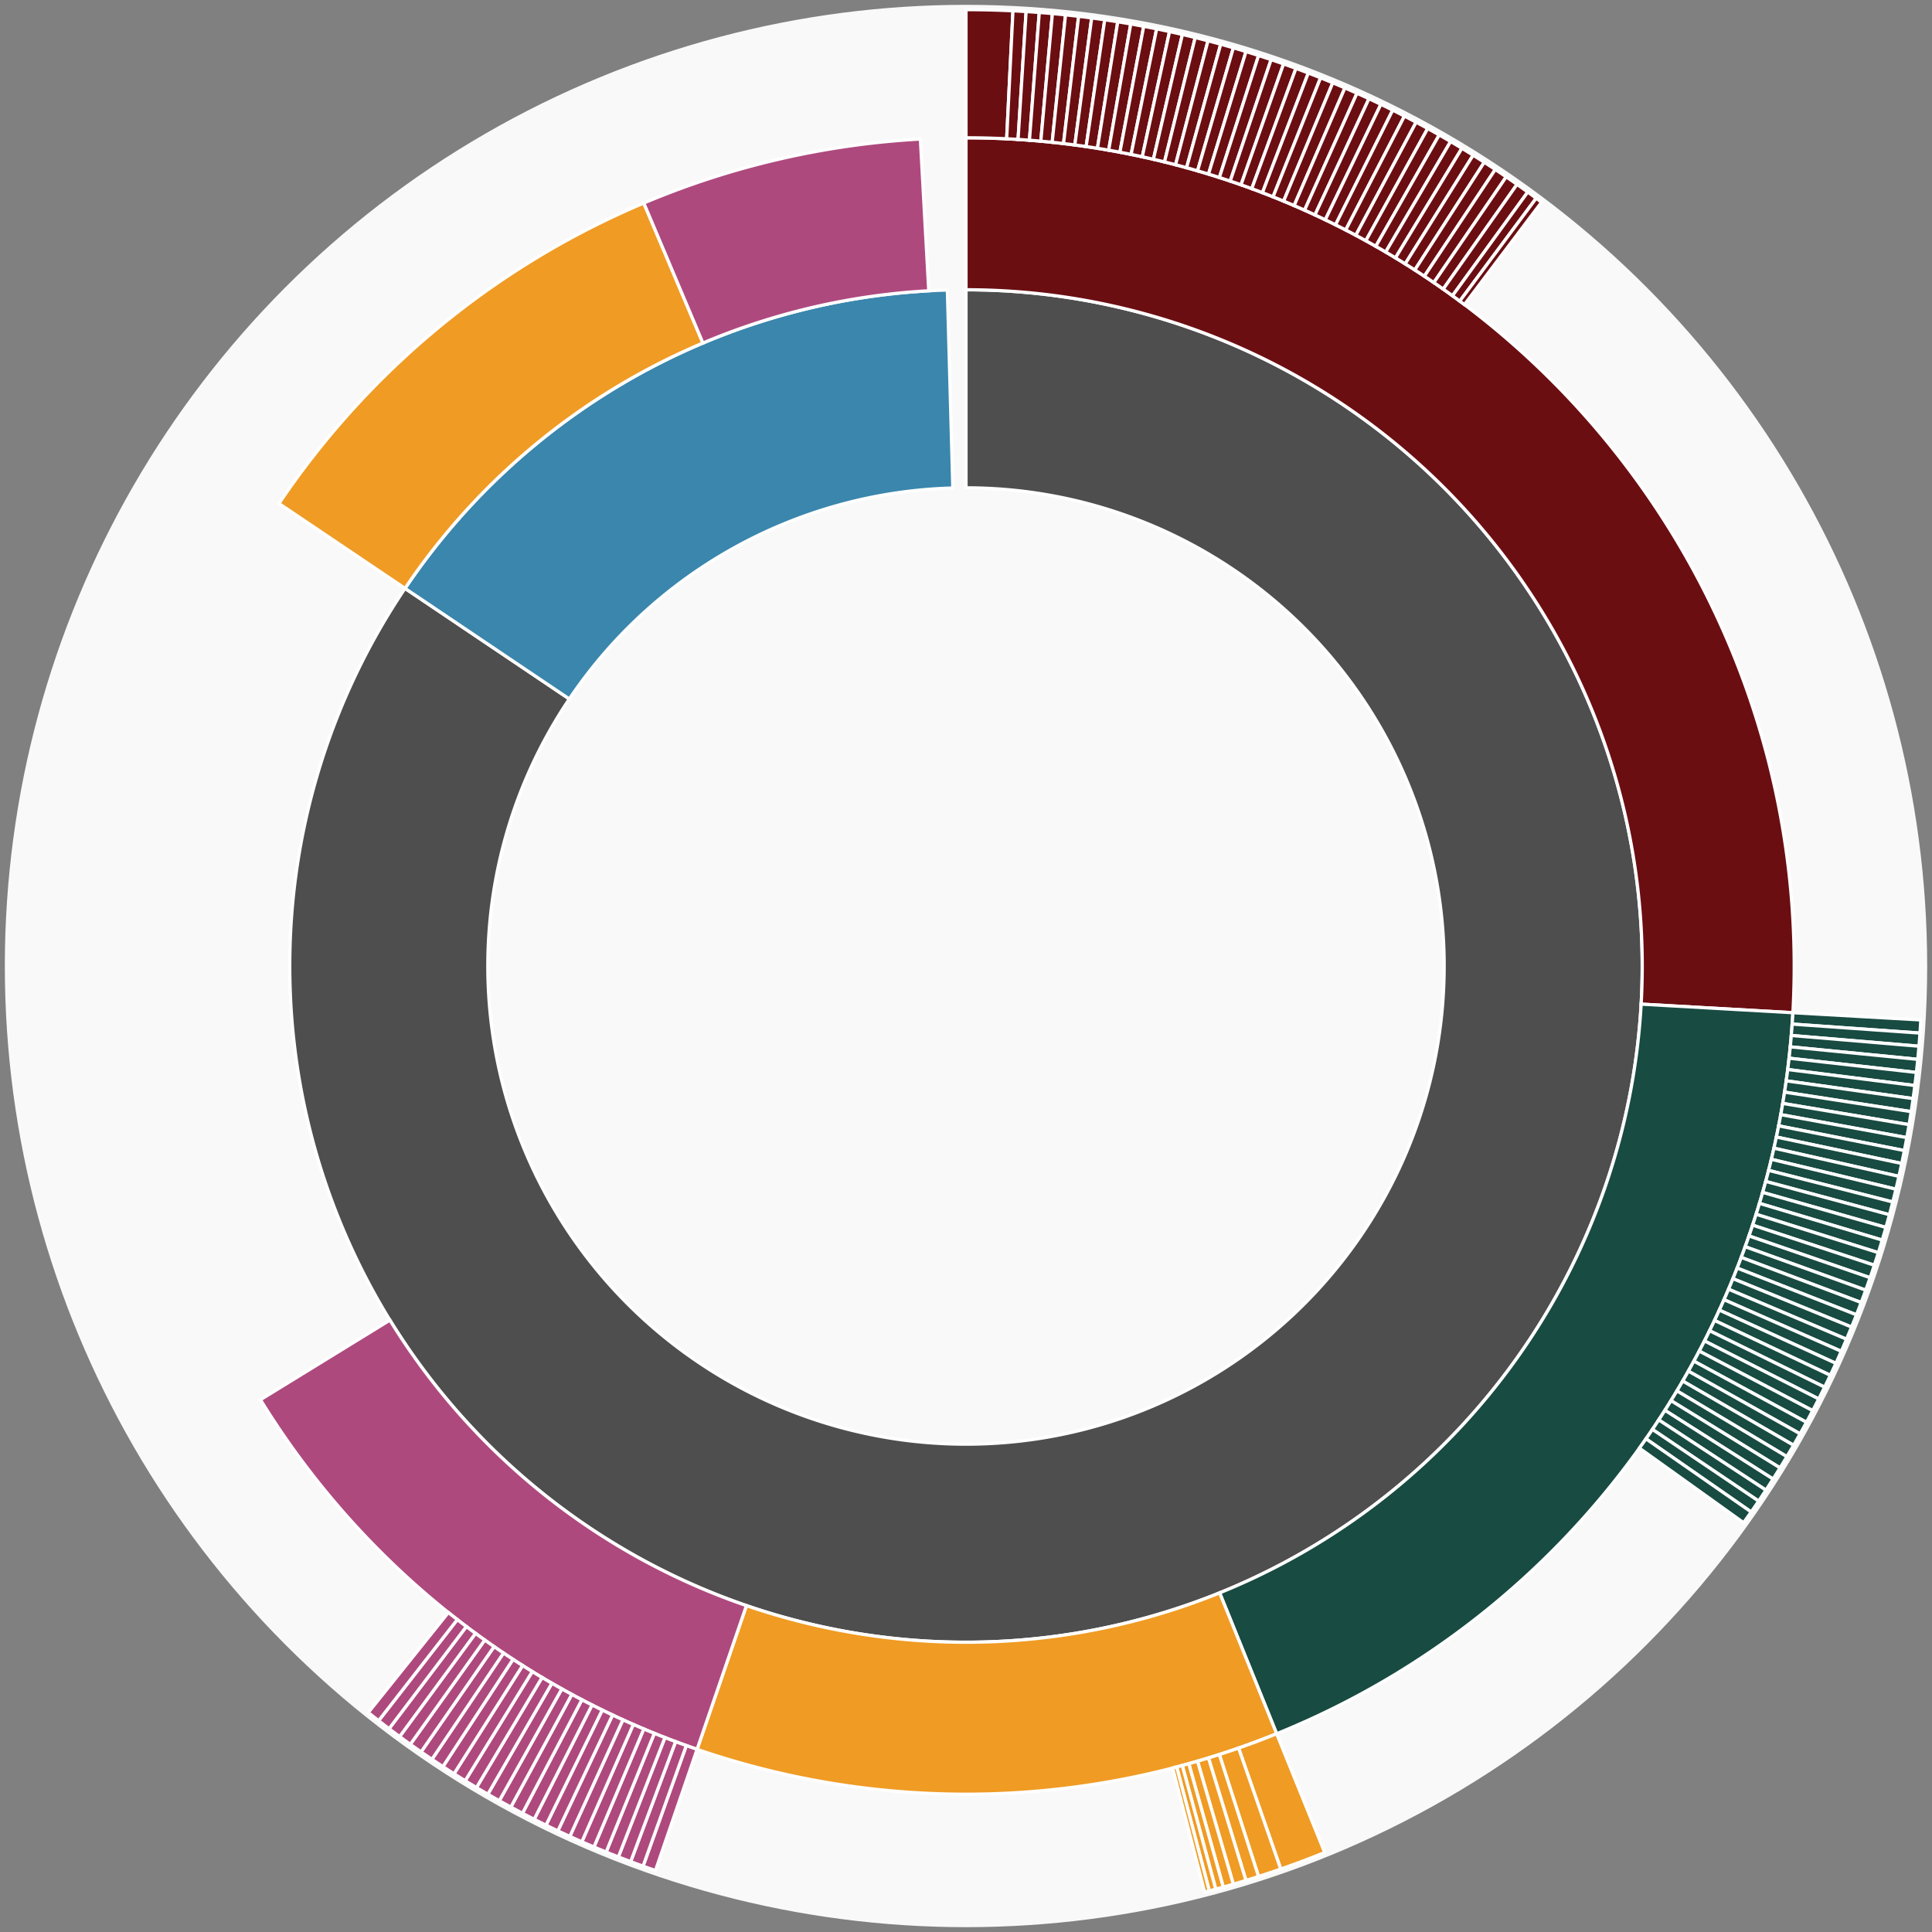 <svg xmlns="http://www.w3.org/2000/svg" width="600" height="600" id="block-7913333"><rect width="100%" height="100%" fill="#808080" stroke="none"/><g id="burst-container" transform="translate(300,300)"><data type="text/json">{"number":7913333,"totalTransactions":83,"totalFunctions":196,"totalFunctionsValue":"6.096933663088803109","totalLogs":60,"totalTokenTransfers":60,"tokens":{"0xa15c7ebe1f07caf6bff097d8a589fb8ac49ae5b3":"19125.426309343206315612","0xdac17f958d2ee523a2206206994597c13d831ec7":"5.2e-10","0xd3fb5cabd07c85395667f83d20b080642bde66c7":"0.47","0x174bfa6600bf90c885c7c01c7031389ed1461ab9":"0.58926731","0x818fc6c2ec5986bc6e2cbf00939d90556ab12ce5":"212450","0x45ed02e374aef2e4b34c04e86ad9d45891d10751":"10","0x8e766f57f7d16ca50b4a0b90b88f6468a09b0439":"39749.45","0x95a41fb80ca70306e9ecf4e51cea31bd18379c18":"250000","0xa0b86991c6218b36c1d19d4a2e9eb0ce3606eb48":"4e-10","0x37f66f68c03e8f4910aa8205a7b4b091cf2b778f":"5000000000","0xc6abf3c09341741ac6041b0b08195701bdfd460c":"168.366","0xd3ebdaea9aeac98de723f640bce4aa07e2e44192":"131","0xfc87d4f82fc5fe80a2d1692ffee872b2517c34c7":"5.4912","0xedf6568618a00c6f0908bf7758a16f76b6e04af9":"1","0x4d46335fe05ebf9d220382ae014328c0f62eb12d":"80000","0x06a6a7af298129e3a2ab396c9c06f91d3c54aba8":"1.48086e-13","0x8b0b3526b414ed5019049326544c07725a30da92":"127281.920531112465739038","0x100a6e7a8710726bc28d0213da0b4f06702ce349":"1e-15"},"totalEther":"9.904132339953178199","totalEtherTxns":42,"newContracts":["0x37f66f68c03e8f4910aa8205a7b4b091cf2b778f"],"totalNewContracts":1}</data><circle r="297" style="fill: #f9f9f9; stroke: #f9f9f9; stroke-width: 3; opacity: 1;" id="circle-base"></circle><path display="none" d="M9.093002483669097e-15,-148.5A148.5,148.5,0,1,1,-9.093002483669097e-15,148.5A148.5,148.5,0,1,1,9.093002483669097e-15,-148.5Z" fill-rule="evenodd" id="p-type-root" style="stroke: #fff; opacity: 1;"></path><path d="M1.2859447435097075e-14,-210.011A210.011,210.011,0,1,1,-174.215,-117.276L-123.188,-82.927A148.5,148.5,0,1,0,9.093002483669097e-15,-148.5Z" fill-rule="evenodd" style="fill: #4E4E4E; stroke: #fff; opacity: 1;" id="p-type-data"></path><path d="M-174.215,-117.276A210.011,210.011,0,0,1,-5.787,-209.931L-4.092,-148.444A148.5,148.5,0,0,0,-123.188,-82.927Z" fill-rule="evenodd" style="fill: #3A86AD; stroke: #fff; opacity: 1;" id="p-type-value"></path><path d="M1.5749542295064867e-14,-257.21A257.21,257.21,0,0,1,256.8,14.506L209.676,11.844A210.011,210.011,0,0,0,1.2859447435097075e-14,-210.011Z" fill-rule="evenodd" style="fill: #6B0E12; stroke: #fff; opacity: 1;" id="p-type-functions"></path><path d="M256.8,14.506A257.21,257.21,0,0,1,96.477,238.43L78.773,194.677A210.011,210.011,0,0,0,209.676,11.844Z" fill-rule="evenodd" style="fill: #184B42; stroke: #fff; opacity: 1;" id="p-type-logs"></path><path d="M96.477,238.43A257.21,257.21,0,0,1,-83.515,243.274L-68.189,198.632A210.011,210.011,0,0,0,78.773,194.677Z" fill-rule="evenodd" style="fill: #F09B24; stroke: #fff; opacity: 1;" id="p-type-ether"></path><path d="M-83.515,243.274A257.21,257.21,0,0,1,-219.121,134.695L-178.912,109.978A210.011,210.011,0,0,0,-68.189,198.632Z" fill-rule="evenodd" style="fill: #AE497E; stroke: #fff; opacity: 1;" id="p-type-tokenTransfers"></path><path d="M-213.369,-143.633A257.21,257.21,0,0,1,-100.065,-236.947L-81.703,-193.466A210.011,210.011,0,0,0,-174.215,-117.276Z" fill-rule="evenodd" style="fill: #F09B24; stroke: #fff; opacity: 1;" id="p-type-ether"></path><path d="M-100.065,-236.947A257.21,257.21,0,0,1,-14.169,-256.819L-11.569,-209.692A210.011,210.011,0,0,0,-81.703,-193.466Z" fill-rule="evenodd" style="fill: #AE497E; stroke: #fff; opacity: 1;" id="p-type-tokenTransfers"></path><path d="M1.8186004967338195e-14,-297A297,297,0,0,1,14.584,-296.642L12.63,-256.899A257.21,257.21,0,0,0,1.5749542295064867e-14,-257.21Z" fill-rule="evenodd" style="fill: #6B0E12; stroke: #fff; opacity: 1;" id="p-type-functions"></path><path d="M14.584,-296.642A297,297,0,0,1,18.67,-296.413L16.169,-256.701A257.21,257.21,0,0,0,12.63,-256.899Z" fill-rule="evenodd" style="fill: #6B0E12; stroke: #fff; opacity: 1;" id="p-type-functions"></path><path d="M18.67,-296.413A297,297,0,0,1,22.752,-296.127L19.704,-256.454A257.21,257.21,0,0,0,16.169,-256.701Z" fill-rule="evenodd" style="fill: #6B0E12; stroke: #fff; opacity: 1;" id="p-type-functions"></path><path d="M22.752,-296.127A297,297,0,0,1,26.83,-295.786L23.236,-256.158A257.21,257.21,0,0,0,19.704,-256.454Z" fill-rule="evenodd" style="fill: #6B0E12; stroke: #fff; opacity: 1;" id="p-type-functions"></path><path d="M26.83,-295.786A297,297,0,0,1,30.903,-295.388L26.763,-255.813A257.21,257.21,0,0,0,23.236,-256.158Z" fill-rule="evenodd" style="fill: #6B0E12; stroke: #fff; opacity: 1;" id="p-type-functions"></path><path d="M30.903,-295.388A297,297,0,0,1,34.97,-294.934L30.285,-255.42A257.21,257.21,0,0,0,26.763,-255.813Z" fill-rule="evenodd" style="fill: #6B0E12; stroke: #fff; opacity: 1;" id="p-type-functions"></path><path d="M34.97,-294.934A297,297,0,0,1,39.031,-294.424L33.802,-254.979A257.21,257.21,0,0,0,30.285,-255.42Z" fill-rule="evenodd" style="fill: #6B0E12; stroke: #fff; opacity: 1;" id="p-type-functions"></path><path d="M39.031,-294.424A297,297,0,0,1,43.084,-293.858L37.312,-254.489A257.21,257.21,0,0,0,33.802,-254.979Z" fill-rule="evenodd" style="fill: #6B0E12; stroke: #fff; opacity: 1;" id="p-type-functions"></path><path d="M43.084,-293.858A297,297,0,0,1,47.129,-293.237L40.815,-253.951A257.21,257.21,0,0,0,37.312,-254.489Z" fill-rule="evenodd" style="fill: #6B0E12; stroke: #fff; opacity: 1;" id="p-type-functions"></path><path d="M47.129,-293.237A297,297,0,0,1,51.165,-292.56L44.31,-253.364A257.21,257.21,0,0,0,40.815,-253.951Z" fill-rule="evenodd" style="fill: #6B0E12; stroke: #fff; opacity: 1;" id="p-type-functions"></path><path d="M51.165,-292.56A297,297,0,0,1,55.191,-291.827L47.797,-252.73A257.21,257.21,0,0,0,44.31,-253.364Z" fill-rule="evenodd" style="fill: #6B0E12; stroke: #fff; opacity: 1;" id="p-type-functions"></path><path d="M55.191,-291.827A297,297,0,0,1,59.207,-291.039L51.274,-252.047A257.21,257.21,0,0,0,47.797,-252.73Z" fill-rule="evenodd" style="fill: #6B0E12; stroke: #fff; opacity: 1;" id="p-type-functions"></path><path d="M59.207,-291.039A297,297,0,0,1,63.211,-290.195L54.742,-251.317A257.21,257.21,0,0,0,51.274,-252.047Z" fill-rule="evenodd" style="fill: #6B0E12; stroke: #fff; opacity: 1;" id="p-type-functions"></path><path d="M63.211,-290.195A297,297,0,0,1,67.203,-289.297L58.2,-250.538A257.21,257.21,0,0,0,54.742,-251.317Z" fill-rule="evenodd" style="fill: #6B0E12; stroke: #fff; opacity: 1;" id="p-type-functions"></path><path d="M67.203,-289.297A297,297,0,0,1,71.183,-288.343L61.646,-249.713A257.21,257.21,0,0,0,58.2,-250.538Z" fill-rule="evenodd" style="fill: #6B0E12; stroke: #fff; opacity: 1;" id="p-type-functions"></path><path d="M71.183,-288.343A297,297,0,0,1,75.149,-287.335L65.081,-248.84A257.21,257.21,0,0,0,61.646,-249.713Z" fill-rule="evenodd" style="fill: #6B0E12; stroke: #fff; opacity: 1;" id="p-type-functions"></path><path d="M75.149,-287.335A297,297,0,0,1,79.101,-286.273L68.504,-247.919A257.21,257.21,0,0,0,65.081,-248.84Z" fill-rule="evenodd" style="fill: #6B0E12; stroke: #fff; opacity: 1;" id="p-type-functions"></path><path d="M79.101,-286.273A297,297,0,0,1,83.038,-285.156L71.913,-246.952A257.21,257.21,0,0,0,68.504,-247.919Z" fill-rule="evenodd" style="fill: #6B0E12; stroke: #fff; opacity: 1;" id="p-type-functions"></path><path d="M83.038,-285.156A297,297,0,0,1,86.959,-283.984L75.309,-245.938A257.21,257.21,0,0,0,71.913,-246.952Z" fill-rule="evenodd" style="fill: #6B0E12; stroke: #fff; opacity: 1;" id="p-type-functions"></path><path d="M86.959,-283.984A297,297,0,0,1,90.864,-282.759L78.69,-244.877A257.21,257.21,0,0,0,75.309,-245.938Z" fill-rule="evenodd" style="fill: #6B0E12; stroke: #fff; opacity: 1;" id="p-type-functions"></path><path d="M90.864,-282.759A297,297,0,0,1,94.751,-281.48L82.057,-243.769A257.21,257.21,0,0,0,78.69,-244.877Z" fill-rule="evenodd" style="fill: #6B0E12; stroke: #fff; opacity: 1;" id="p-type-functions"></path><path d="M94.751,-281.48A297,297,0,0,1,98.621,-280.148L85.408,-242.615A257.21,257.21,0,0,0,82.057,-243.769Z" fill-rule="evenodd" style="fill: #6B0E12; stroke: #fff; opacity: 1;" id="p-type-functions"></path><path d="M98.621,-280.148A297,297,0,0,1,102.471,-278.763L88.743,-241.416A257.21,257.21,0,0,0,85.408,-242.615Z" fill-rule="evenodd" style="fill: #6B0E12; stroke: #fff; opacity: 1;" id="p-type-functions"></path><path d="M102.471,-278.763A297,297,0,0,1,106.303,-277.324L92.061,-240.17A257.21,257.21,0,0,0,88.743,-241.416Z" fill-rule="evenodd" style="fill: #6B0E12; stroke: #fff; opacity: 1;" id="p-type-functions"></path><path d="M106.303,-277.324A297,297,0,0,1,110.114,-275.833L95.361,-238.879A257.21,257.21,0,0,0,92.061,-240.17Z" fill-rule="evenodd" style="fill: #6B0E12; stroke: #fff; opacity: 1;" id="p-type-functions"></path><path d="M110.114,-275.833A297,297,0,0,1,113.904,-274.29L98.643,-237.542A257.21,257.21,0,0,0,95.361,-238.879Z" fill-rule="evenodd" style="fill: #6B0E12; stroke: #fff; opacity: 1;" id="p-type-functions"></path><path d="M113.904,-274.29A297,297,0,0,1,117.672,-272.694L101.907,-236.16A257.21,257.21,0,0,0,98.643,-237.542Z" fill-rule="evenodd" style="fill: #6B0E12; stroke: #fff; opacity: 1;" id="p-type-functions"></path><path d="M117.672,-272.694A297,297,0,0,1,121.418,-271.047L105.151,-234.734A257.21,257.21,0,0,0,101.907,-236.16Z" fill-rule="evenodd" style="fill: #6B0E12; stroke: #fff; opacity: 1;" id="p-type-functions"></path><path d="M121.418,-271.047A297,297,0,0,1,125.141,-269.349L108.376,-233.263A257.21,257.21,0,0,0,105.151,-234.734Z" fill-rule="evenodd" style="fill: #6B0E12; stroke: #fff; opacity: 1;" id="p-type-functions"></path><path d="M125.141,-269.349A297,297,0,0,1,128.841,-267.599L111.579,-231.747A257.21,257.21,0,0,0,108.376,-233.263Z" fill-rule="evenodd" style="fill: #6B0E12; stroke: #fff; opacity: 1;" id="p-type-functions"></path><path d="M128.841,-267.599A297,297,0,0,1,132.516,-265.798L114.762,-230.188A257.21,257.21,0,0,0,111.579,-231.747Z" fill-rule="evenodd" style="fill: #6B0E12; stroke: #fff; opacity: 1;" id="p-type-functions"></path><path d="M132.516,-265.798A297,297,0,0,1,136.165,-263.947L117.923,-228.585A257.21,257.21,0,0,0,114.762,-230.188Z" fill-rule="evenodd" style="fill: #6B0E12; stroke: #fff; opacity: 1;" id="p-type-functions"></path><path d="M136.165,-263.947A297,297,0,0,1,139.789,-262.046L121.061,-226.938A257.21,257.21,0,0,0,117.923,-228.585Z" fill-rule="evenodd" style="fill: #6B0E12; stroke: #fff; opacity: 1;" id="p-type-functions"></path><path d="M139.789,-262.046A297,297,0,0,1,143.387,-260.095L124.176,-225.249A257.21,257.21,0,0,0,121.061,-226.938Z" fill-rule="evenodd" style="fill: #6B0E12; stroke: #fff; opacity: 1;" id="p-type-functions"></path><path d="M143.387,-260.095A297,297,0,0,1,146.957,-258.094L127.268,-223.516A257.21,257.21,0,0,0,124.176,-225.249Z" fill-rule="evenodd" style="fill: #6B0E12; stroke: #fff; opacity: 1;" id="p-type-functions"></path><path d="M146.957,-258.094A297,297,0,0,1,150.499,-256.045L130.336,-221.742A257.21,257.21,0,0,0,127.268,-223.516Z" fill-rule="evenodd" style="fill: #6B0E12; stroke: #fff; opacity: 1;" id="p-type-functions"></path><path d="M150.499,-256.045A297,297,0,0,1,154.012,-253.947L133.379,-219.925A257.21,257.21,0,0,0,130.336,-221.742Z" fill-rule="evenodd" style="fill: #6B0E12; stroke: #fff; opacity: 1;" id="p-type-functions"></path><path d="M154.012,-253.947A297,297,0,0,1,157.497,-251.801L136.396,-218.066A257.21,257.21,0,0,0,133.379,-219.925Z" fill-rule="evenodd" style="fill: #6B0E12; stroke: #fff; opacity: 1;" id="p-type-functions"></path><path d="M157.497,-251.801A297,297,0,0,1,160.951,-249.607L139.388,-216.166A257.21,257.21,0,0,0,136.396,-218.066Z" fill-rule="evenodd" style="fill: #6B0E12; stroke: #fff; opacity: 1;" id="p-type-functions"></path><path d="M160.951,-249.607A297,297,0,0,1,164.375,-247.366L142.353,-214.225A257.21,257.21,0,0,0,139.388,-216.166Z" fill-rule="evenodd" style="fill: #6B0E12; stroke: #fff; opacity: 1;" id="p-type-functions"></path><path d="M164.375,-247.366A297,297,0,0,1,167.768,-245.077L145.291,-212.243A257.21,257.21,0,0,0,142.353,-214.225Z" fill-rule="evenodd" style="fill: #6B0E12; stroke: #fff; opacity: 1;" id="p-type-functions"></path><path d="M167.768,-245.077A297,297,0,0,1,171.129,-242.742L148.202,-210.221A257.21,257.21,0,0,0,145.291,-212.243Z" fill-rule="evenodd" style="fill: #6B0E12; stroke: #fff; opacity: 1;" id="p-type-functions"></path><path d="M171.129,-242.742A297,297,0,0,1,174.457,-240.362L151.084,-208.159A257.21,257.21,0,0,0,148.202,-210.221Z" fill-rule="evenodd" style="fill: #6B0E12; stroke: #fff; opacity: 1;" id="p-type-functions"></path><path d="M174.457,-240.362A297,297,0,0,1,177.078,-238.437L153.354,-206.493A257.21,257.21,0,0,0,151.084,-208.159Z" fill-rule="evenodd" style="fill: #6B0E12; stroke: #fff; opacity: 1;" id="p-type-functions"></path><path d="M177.078,-238.437A297,297,0,0,1,178.741,-237.193L154.795,-205.415A257.21,257.21,0,0,0,153.354,-206.493Z" fill-rule="evenodd" style="fill: #6B0E12; stroke: #fff; opacity: 1;" id="p-type-functions"></path><path d="M296.527,16.75A297,297,0,0,1,296.268,20.834L256.576,18.043A257.21,257.21,0,0,0,256.8,14.506Z" fill-rule="evenodd" style="fill: #184B42; stroke: #fff; opacity: 1;" id="p-type-logs"></path><path d="M296.268,20.834A297,297,0,0,1,295.953,24.914L256.303,21.577A257.21,257.21,0,0,0,256.576,18.043Z" fill-rule="evenodd" style="fill: #184B42; stroke: #fff; opacity: 1;" id="p-type-logs"></path><path d="M295.953,24.914A297,297,0,0,1,295.582,28.99L255.981,25.106A257.21,257.21,0,0,0,256.303,21.577Z" fill-rule="evenodd" style="fill: #184B42; stroke: #fff; opacity: 1;" id="p-type-logs"></path><path d="M295.582,28.99A297,297,0,0,1,295.154,33.06L255.611,28.631A257.21,257.21,0,0,0,255.981,25.106Z" fill-rule="evenodd" style="fill: #184B42; stroke: #fff; opacity: 1;" id="p-type-logs"></path><path d="M295.154,33.06A297,297,0,0,1,294.671,37.123L255.192,32.15A257.21,257.21,0,0,0,255.611,28.631Z" fill-rule="evenodd" style="fill: #184B42; stroke: #fff; opacity: 1;" id="p-type-logs"></path><path d="M294.671,37.123A297,297,0,0,1,294.131,41.18L254.725,35.663A257.21,257.21,0,0,0,255.192,32.15Z" fill-rule="evenodd" style="fill: #184B42; stroke: #fff; opacity: 1;" id="p-type-logs"></path><path d="M294.131,41.18A297,297,0,0,1,293.536,45.229L254.21,39.169A257.21,257.21,0,0,0,254.725,35.663Z" fill-rule="evenodd" style="fill: #184B42; stroke: #fff; opacity: 1;" id="p-type-logs"></path><path d="M293.536,45.229A297,297,0,0,1,292.885,49.269L253.646,42.668A257.21,257.21,0,0,0,254.21,39.169Z" fill-rule="evenodd" style="fill: #184B42; stroke: #fff; opacity: 1;" id="p-type-logs"></path><path d="M292.885,49.269A297,297,0,0,1,292.178,53.3L253.034,46.159A257.21,257.21,0,0,0,253.646,42.668Z" fill-rule="evenodd" style="fill: #184B42; stroke: #fff; opacity: 1;" id="p-type-logs"></path><path d="M292.178,53.3A297,297,0,0,1,291.416,57.321L252.374,49.641A257.21,257.21,0,0,0,253.034,46.159Z" fill-rule="evenodd" style="fill: #184B42; stroke: #fff; opacity: 1;" id="p-type-logs"></path><path d="M291.416,57.321A297,297,0,0,1,290.599,61.33L251.666,53.114A257.21,257.21,0,0,0,252.374,49.641Z" fill-rule="evenodd" style="fill: #184B42; stroke: #fff; opacity: 1;" id="p-type-logs"></path><path d="M290.599,61.33A297,297,0,0,1,289.726,65.329L250.91,56.576A257.21,257.21,0,0,0,251.666,53.114Z" fill-rule="evenodd" style="fill: #184B42; stroke: #fff; opacity: 1;" id="p-type-logs"></path><path d="M289.726,65.329A297,297,0,0,1,288.798,69.314L250.107,60.028A257.21,257.21,0,0,0,250.91,56.576Z" fill-rule="evenodd" style="fill: #184B42; stroke: #fff; opacity: 1;" id="p-type-logs"></path><path d="M288.798,69.314A297,297,0,0,1,287.816,73.287L249.256,63.468A257.21,257.21,0,0,0,250.107,60.028Z" fill-rule="evenodd" style="fill: #184B42; stroke: #fff; opacity: 1;" id="p-type-logs"></path><path d="M287.816,73.287A297,297,0,0,1,286.779,77.246L248.358,66.897A257.21,257.21,0,0,0,249.256,63.468Z" fill-rule="evenodd" style="fill: #184B42; stroke: #fff; opacity: 1;" id="p-type-logs"></path><path d="M286.779,77.246A297,297,0,0,1,285.687,81.19L247.412,70.312A257.21,257.21,0,0,0,248.358,66.897Z" fill-rule="evenodd" style="fill: #184B42; stroke: #fff; opacity: 1;" id="p-type-logs"></path><path d="M285.687,81.19A297,297,0,0,1,284.541,85.118L246.42,73.715A257.21,257.21,0,0,0,247.412,70.312Z" fill-rule="evenodd" style="fill: #184B42; stroke: #fff; opacity: 1;" id="p-type-logs"></path><path d="M284.541,85.118A297,297,0,0,1,283.342,89.031L245.381,77.103A257.21,257.21,0,0,0,246.42,73.715Z" fill-rule="evenodd" style="fill: #184B42; stroke: #fff; opacity: 1;" id="p-type-logs"></path><path d="M283.342,89.031A297,297,0,0,1,282.088,92.926L244.295,80.477A257.21,257.21,0,0,0,245.381,77.103Z" fill-rule="evenodd" style="fill: #184B42; stroke: #fff; opacity: 1;" id="p-type-logs"></path><path d="M282.088,92.926A297,297,0,0,1,280.781,96.804L243.163,83.835A257.21,257.21,0,0,0,244.295,80.477Z" fill-rule="evenodd" style="fill: #184B42; stroke: #fff; opacity: 1;" id="p-type-logs"></path><path d="M280.781,96.804A297,297,0,0,1,279.42,100.664L241.985,87.178A257.21,257.21,0,0,0,243.163,83.835Z" fill-rule="evenodd" style="fill: #184B42; stroke: #fff; opacity: 1;" id="p-type-logs"></path><path d="M279.42,100.664A297,297,0,0,1,278.007,104.504L240.761,90.503A257.21,257.21,0,0,0,241.985,87.178Z" fill-rule="evenodd" style="fill: #184B42; stroke: #fff; opacity: 1;" id="p-type-logs"></path><path d="M278.007,104.504A297,297,0,0,1,276.541,108.325L239.491,93.812A257.21,257.21,0,0,0,240.761,90.503Z" fill-rule="evenodd" style="fill: #184B42; stroke: #fff; opacity: 1;" id="p-type-logs"></path><path d="M276.541,108.325A297,297,0,0,1,275.022,112.125L238.176,97.103A257.21,257.21,0,0,0,239.491,93.812Z" fill-rule="evenodd" style="fill: #184B42; stroke: #fff; opacity: 1;" id="p-type-logs"></path><path d="M275.022,112.125A297,297,0,0,1,273.451,115.904L236.815,100.376A257.21,257.21,0,0,0,238.176,97.103Z" fill-rule="evenodd" style="fill: #184B42; stroke: #fff; opacity: 1;" id="p-type-logs"></path><path d="M273.451,115.904A297,297,0,0,1,271.828,119.661L235.41,103.629A257.21,257.21,0,0,0,236.815,100.376Z" fill-rule="evenodd" style="fill: #184B42; stroke: #fff; opacity: 1;" id="p-type-logs"></path><path d="M271.828,119.661A297,297,0,0,1,270.153,123.395L233.96,106.863A257.21,257.21,0,0,0,235.41,103.629Z" fill-rule="evenodd" style="fill: #184B42; stroke: #fff; opacity: 1;" id="p-type-logs"></path><path d="M270.153,123.395A297,297,0,0,1,268.427,127.105L232.465,110.076A257.21,257.21,0,0,0,233.96,106.863Z" fill-rule="evenodd" style="fill: #184B42; stroke: #fff; opacity: 1;" id="p-type-logs"></path><path d="M268.427,127.105A297,297,0,0,1,266.651,130.792L230.926,113.269A257.21,257.21,0,0,0,232.465,110.076Z" fill-rule="evenodd" style="fill: #184B42; stroke: #fff; opacity: 1;" id="p-type-logs"></path><path d="M266.651,130.792A297,297,0,0,1,264.823,134.453L229.344,116.44A257.21,257.21,0,0,0,230.926,113.269Z" fill-rule="evenodd" style="fill: #184B42; stroke: #fff; opacity: 1;" id="p-type-logs"></path><path d="M264.823,134.453A297,297,0,0,1,262.946,138.089L227.717,119.589A257.21,257.21,0,0,0,229.344,116.44Z" fill-rule="evenodd" style="fill: #184B42; stroke: #fff; opacity: 1;" id="p-type-logs"></path><path d="M262.946,138.089A297,297,0,0,1,261.018,141.699L226.048,122.715A257.21,257.21,0,0,0,227.717,119.589Z" fill-rule="evenodd" style="fill: #184B42; stroke: #fff; opacity: 1;" id="p-type-logs"></path><path d="M261.018,141.699A297,297,0,0,1,259.041,145.282L224.336,125.818A257.21,257.21,0,0,0,226.048,122.715Z" fill-rule="evenodd" style="fill: #184B42; stroke: #fff; opacity: 1;" id="p-type-logs"></path><path d="M259.041,145.282A297,297,0,0,1,257.014,148.838L222.581,128.897A257.21,257.21,0,0,0,224.336,125.818Z" fill-rule="evenodd" style="fill: #184B42; stroke: #fff; opacity: 1;" id="p-type-logs"></path><path d="M257.014,148.838A297,297,0,0,1,254.939,152.365L220.784,131.952A257.21,257.21,0,0,0,222.581,128.897Z" fill-rule="evenodd" style="fill: #184B42; stroke: #fff; opacity: 1;" id="p-type-logs"></path><path d="M254.939,152.365A297,297,0,0,1,252.816,155.863L218.945,134.981A257.21,257.21,0,0,0,220.784,131.952Z" fill-rule="evenodd" style="fill: #184B42; stroke: #fff; opacity: 1;" id="p-type-logs"></path><path d="M252.816,155.863A297,297,0,0,1,250.644,159.332L217.064,137.985A257.21,257.21,0,0,0,218.945,134.981Z" fill-rule="evenodd" style="fill: #184B42; stroke: #fff; opacity: 1;" id="p-type-logs"></path><path d="M250.644,159.332A297,297,0,0,1,248.425,162.77L215.142,140.963A257.21,257.21,0,0,0,217.064,137.985Z" fill-rule="evenodd" style="fill: #184B42; stroke: #fff; opacity: 1;" id="p-type-logs"></path><path d="M248.425,162.77A297,297,0,0,1,246.159,166.177L213.18,143.914A257.21,257.21,0,0,0,215.142,140.963Z" fill-rule="evenodd" style="fill: #184B42; stroke: #fff; opacity: 1;" id="p-type-logs"></path><path d="M246.159,166.177A297,297,0,0,1,243.846,169.553L211.176,146.838A257.21,257.21,0,0,0,213.18,143.914Z" fill-rule="evenodd" style="fill: #184B42; stroke: #fff; opacity: 1;" id="p-type-logs"></path><path d="M243.846,169.553A297,297,0,0,1,241.486,172.897L209.133,149.733A257.21,257.21,0,0,0,211.176,146.838Z" fill-rule="evenodd" style="fill: #184B42; stroke: #fff; opacity: 1;" id="p-type-logs"></path><path d="M111.402,275.315A297,297,0,0,1,97.748,280.454L84.653,242.88A257.21,257.21,0,0,0,96.477,238.43Z" fill-rule="evenodd" style="fill: #F09B24; stroke: #fff; opacity: 1;" id="p-type-ether"></path><path d="M97.748,280.454A297,297,0,0,1,90.848,282.764L78.677,244.881A257.21,257.21,0,0,0,84.653,242.88Z" fill-rule="evenodd" style="fill: #F09B24; stroke: #fff; opacity: 1;" id="p-type-ether"></path><path d="M90.848,282.764A297,297,0,0,1,86.943,283.989L75.295,245.942A257.21,257.21,0,0,0,78.677,244.881Z" fill-rule="evenodd" style="fill: #F09B24; stroke: #fff; opacity: 1;" id="p-type-ether"></path><path d="M86.943,283.989A297,297,0,0,1,83.022,285.16L71.899,246.956A257.21,257.21,0,0,0,75.295,245.942Z" fill-rule="evenodd" style="fill: #F09B24; stroke: #fff; opacity: 1;" id="p-type-ether"></path><path d="M83.022,285.16A297,297,0,0,1,79.896,286.052L69.192,247.728A257.21,257.21,0,0,0,71.899,246.956Z" fill-rule="evenodd" style="fill: #F09B24; stroke: #fff; opacity: 1;" id="p-type-ether"></path><path d="M79.896,286.052A297,297,0,0,1,77.561,286.694L67.17,248.284A257.21,257.21,0,0,0,69.192,247.728Z" fill-rule="evenodd" style="fill: #F09B24; stroke: #fff; opacity: 1;" id="p-type-ether"></path><path d="M77.561,286.694A297,297,0,0,1,75.554,287.229L65.431,248.748A257.21,257.21,0,0,0,67.17,248.284Z" fill-rule="evenodd" style="fill: #F09B24; stroke: #fff; opacity: 1;" id="p-type-ether"></path><path d="M75.554,287.229A297,297,0,0,1,74.111,287.605L64.182,249.073A257.21,257.21,0,0,0,65.431,248.748Z" fill-rule="evenodd" style="fill: #F09B24; stroke: #fff; opacity: 1;" id="p-type-ether"></path><path d="M-96.434,280.908A297,297,0,0,1,-100.296,279.553L-86.859,242.1A257.21,257.21,0,0,0,-83.515,243.274Z" fill-rule="evenodd" style="fill: #AE497E; stroke: #fff; opacity: 1;" id="p-type-tokenTransfers"></path><path d="M-100.296,279.553A297,297,0,0,1,-104.138,278.144L-90.186,240.88A257.21,257.21,0,0,0,-86.859,242.1Z" fill-rule="evenodd" style="fill: #AE497E; stroke: #fff; opacity: 1;" id="p-type-tokenTransfers"></path><path d="M-104.138,278.144A297,297,0,0,1,-107.96,276.683L-93.496,239.615A257.21,257.21,0,0,0,-90.186,240.88Z" fill-rule="evenodd" style="fill: #AE497E; stroke: #fff; opacity: 1;" id="p-type-tokenTransfers"></path><path d="M-107.96,276.683A297,297,0,0,1,-111.762,275.169L-96.789,238.304A257.21,257.21,0,0,0,-93.496,239.615Z" fill-rule="evenodd" style="fill: #AE497E; stroke: #fff; opacity: 1;" id="p-type-tokenTransfers"></path><path d="M-111.762,275.169A297,297,0,0,1,-115.543,273.603L-100.063,236.947A257.21,257.21,0,0,0,-96.789,238.304Z" fill-rule="evenodd" style="fill: #AE497E; stroke: #fff; opacity: 1;" id="p-type-tokenTransfers"></path><path d="M-115.543,273.603A297,297,0,0,1,-119.302,271.985L-103.319,235.546A257.21,257.21,0,0,0,-100.063,236.947Z" fill-rule="evenodd" style="fill: #AE497E; stroke: #fff; opacity: 1;" id="p-type-tokenTransfers"></path><path d="M-119.302,271.985A297,297,0,0,1,-123.038,270.316L-106.554,234.1A257.21,257.21,0,0,0,-103.319,235.546Z" fill-rule="evenodd" style="fill: #AE497E; stroke: #fff; opacity: 1;" id="p-type-tokenTransfers"></path><path d="M-123.038,270.316A297,297,0,0,1,-126.751,268.595L-109.77,232.61A257.21,257.21,0,0,0,-106.554,234.1Z" fill-rule="evenodd" style="fill: #AE497E; stroke: #fff; opacity: 1;" id="p-type-tokenTransfers"></path><path d="M-126.751,268.595A297,297,0,0,1,-130.44,266.823L-112.964,231.075A257.21,257.21,0,0,0,-109.77,232.61Z" fill-rule="evenodd" style="fill: #AE497E; stroke: #fff; opacity: 1;" id="p-type-tokenTransfers"></path><path d="M-130.44,266.823A297,297,0,0,1,-134.104,265L-116.138,229.497A257.21,257.21,0,0,0,-112.964,231.075Z" fill-rule="evenodd" style="fill: #AE497E; stroke: #fff; opacity: 1;" id="p-type-tokenTransfers"></path><path d="M-134.104,265A297,297,0,0,1,-137.743,263.127L-119.289,227.875A257.21,257.21,0,0,0,-116.138,229.497Z" fill-rule="evenodd" style="fill: #AE497E; stroke: #fff; opacity: 1;" id="p-type-tokenTransfers"></path><path d="M-137.743,263.127A297,297,0,0,1,-141.355,261.204L-122.417,226.21A257.21,257.21,0,0,0,-119.289,227.875Z" fill-rule="evenodd" style="fill: #AE497E; stroke: #fff; opacity: 1;" id="p-type-tokenTransfers"></path><path d="M-141.355,261.204A297,297,0,0,1,-144.941,259.232L-125.522,224.501A257.21,257.21,0,0,0,-122.417,226.21Z" fill-rule="evenodd" style="fill: #AE497E; stroke: #fff; opacity: 1;" id="p-type-tokenTransfers"></path><path d="M-144.941,259.232A297,297,0,0,1,-148.499,257.21L-128.604,222.751A257.21,257.21,0,0,0,-125.522,224.501Z" fill-rule="evenodd" style="fill: #AE497E; stroke: #fff; opacity: 1;" id="p-type-tokenTransfers"></path><path d="M-148.499,257.21A297,297,0,0,1,-152.029,255.14L-131.661,220.958A257.21,257.21,0,0,0,-128.604,222.751Z" fill-rule="evenodd" style="fill: #AE497E; stroke: #fff; opacity: 1;" id="p-type-tokenTransfers"></path><path d="M-152.029,255.14A297,297,0,0,1,-155.53,253.021L-134.693,219.122A257.21,257.21,0,0,0,-131.661,220.958Z" fill-rule="evenodd" style="fill: #AE497E; stroke: #fff; opacity: 1;" id="p-type-tokenTransfers"></path><path d="M-155.53,253.021A297,297,0,0,1,-159.001,250.854L-137.699,217.246A257.21,257.21,0,0,0,-134.693,219.122Z" fill-rule="evenodd" style="fill: #AE497E; stroke: #fff; opacity: 1;" id="p-type-tokenTransfers"></path><path d="M-159.001,250.854A297,297,0,0,1,-162.442,248.639L-140.679,215.328A257.21,257.21,0,0,0,-137.699,217.246Z" fill-rule="evenodd" style="fill: #AE497E; stroke: #fff; opacity: 1;" id="p-type-tokenTransfers"></path><path d="M-162.442,248.639A297,297,0,0,1,-165.853,246.377L-143.633,213.369A257.21,257.21,0,0,0,-140.679,215.328Z" fill-rule="evenodd" style="fill: #AE497E; stroke: #fff; opacity: 1;" id="p-type-tokenTransfers"></path><path d="M-165.853,246.377A297,297,0,0,1,-169.232,244.069L-146.559,211.37A257.21,257.21,0,0,0,-143.633,213.369Z" fill-rule="evenodd" style="fill: #AE497E; stroke: #fff; opacity: 1;" id="p-type-tokenTransfers"></path><path d="M-169.232,244.069A297,297,0,0,1,-172.579,241.714L-149.458,209.33A257.21,257.21,0,0,0,-146.559,211.37Z" fill-rule="evenodd" style="fill: #AE497E; stroke: #fff; opacity: 1;" id="p-type-tokenTransfers"></path><path d="M-172.579,241.714A297,297,0,0,1,-175.893,239.313L-152.328,207.251A257.21,257.21,0,0,0,-149.458,209.33Z" fill-rule="evenodd" style="fill: #AE497E; stroke: #fff; opacity: 1;" id="p-type-tokenTransfers"></path><path d="M-175.893,239.313A297,297,0,0,1,-179.173,236.867L-155.169,205.133A257.21,257.21,0,0,0,-152.328,207.251Z" fill-rule="evenodd" style="fill: #AE497E; stroke: #fff; opacity: 1;" id="p-type-tokenTransfers"></path><path d="M-179.173,236.867A297,297,0,0,1,-182.42,234.376L-157.98,202.975A257.21,257.21,0,0,0,-155.169,205.133Z" fill-rule="evenodd" style="fill: #AE497E; stroke: #fff; opacity: 1;" id="p-type-tokenTransfers"></path><path d="M-182.42,234.376A297,297,0,0,1,-185.632,231.84L-160.762,200.779A257.21,257.21,0,0,0,-157.98,202.975Z" fill-rule="evenodd" style="fill: #AE497E; stroke: #fff; opacity: 1;" id="p-type-tokenTransfers"></path></g></svg>